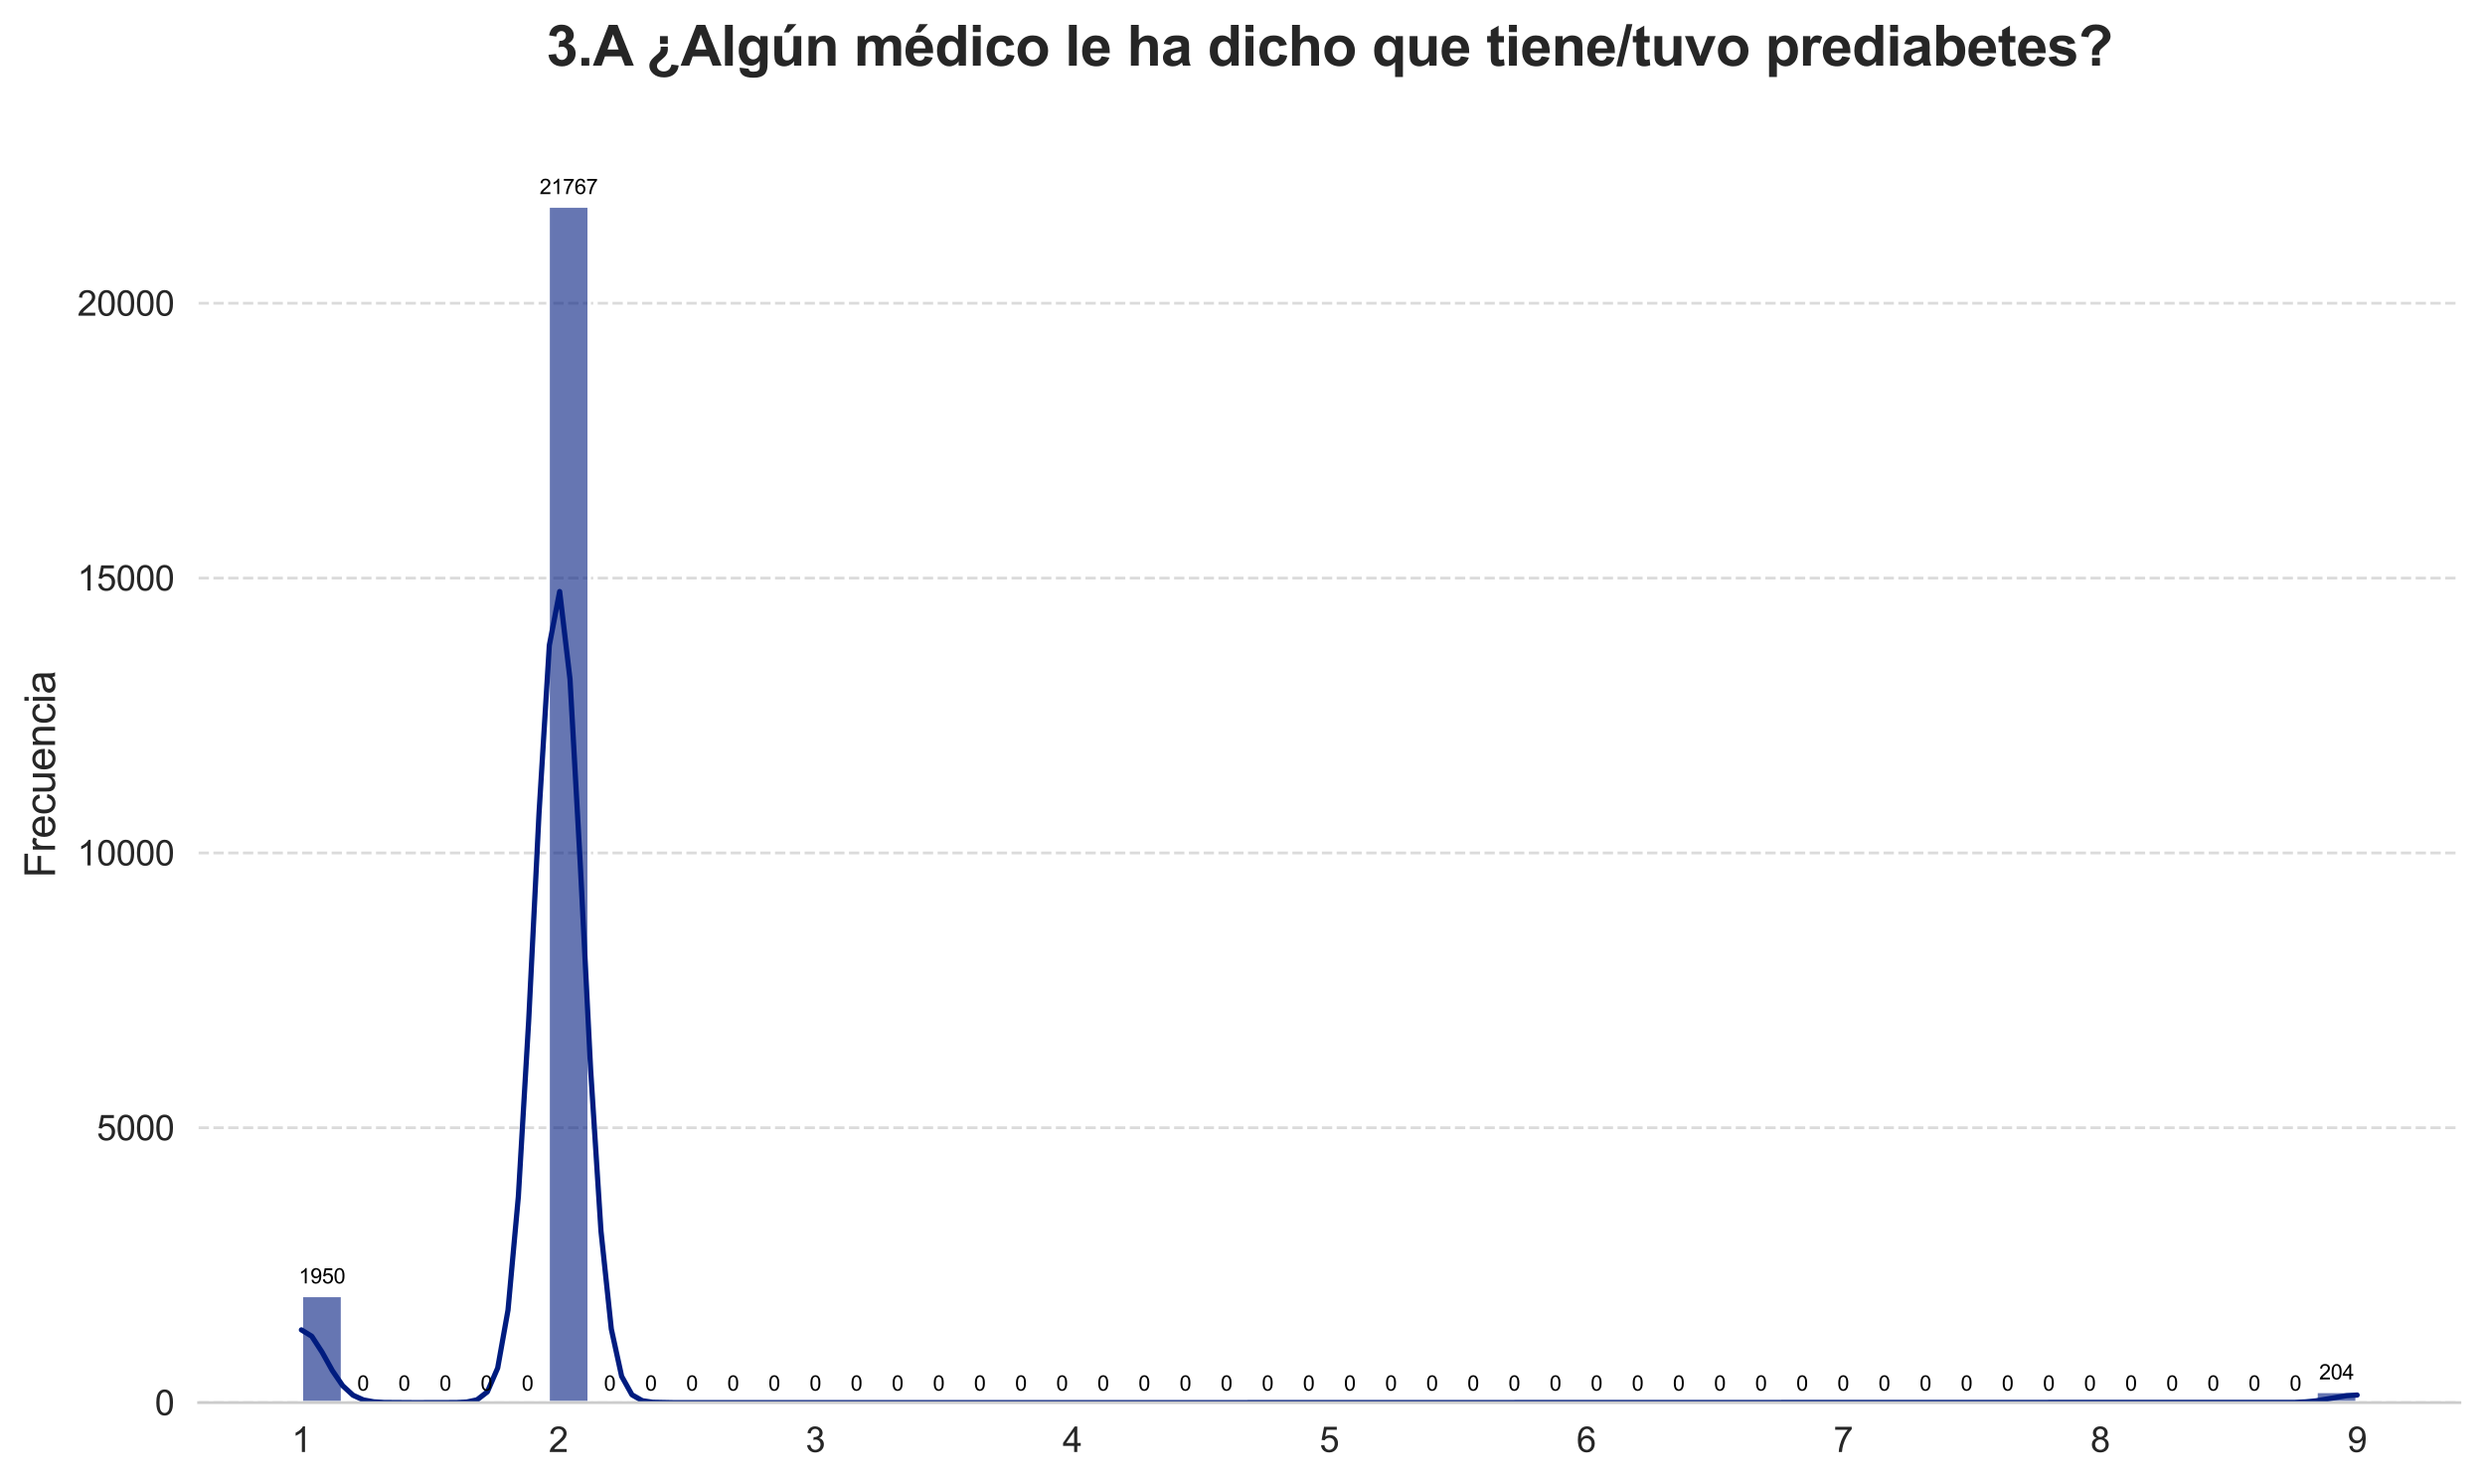 <?xml version="1.0" encoding="utf-8" standalone="no"?>
<!DOCTYPE svg PUBLIC "-//W3C//DTD SVG 1.1//EN"
  "http://www.w3.org/Graphics/SVG/1.1/DTD/svg11.dtd">
<svg xmlns:xlink="http://www.w3.org/1999/xlink" width="712.879pt" height="425.738pt" viewBox="0 0 712.879 425.738" xmlns="http://www.w3.org/2000/svg" version="1.1">
 <defs>
  <style type="text/css">*{stroke-linejoin: round; stroke-linecap: butt}</style>
 </defs>
 <g id="figure_1">
  <g id="patch_1">
   <path d="M 0 425.738 
L 712.879 425.738 
L 712.879 0 
L 0 0 
z
" style="fill: #ffffff"/>
  </g>
  <g id="axes_1">
   <g id="patch_2">
    <path d="M 56.979 402.393 
L 705.679 402.393 
L 705.679 41.958 
L 56.979 41.958 
z
" style="fill: #ffffff"/>
   </g>
   <g id="matplotlib.axis_1">
    <g id="xtick_1">
     <g id="line2d_1">
      <path d="M 86.465 402.393 
L 86.465 41.958 
" clip-path="url(#p216b3917d5)" style="fill: none; stroke-dasharray: 2.96,1.28; stroke-dashoffset: 0; stroke: #cccccc; stroke-opacity: 0; stroke-width: 0.8"/>
     </g>
     <g id="text_1">
      <!-- 1 -->
      <g style="fill: #262626" transform="translate(83.685 416.551) scale(0.1 -0.1)">
       <defs>
        <path id="ArialMT-31" d="M 2384 0 
L 1822 0 
L 1822 3584 
Q 1619 3391 1289 3197 
Q 959 3003 697 2906 
L 697 3450 
Q 1169 3672 1522 3987 
Q 1875 4303 2022 4600 
L 2384 4600 
L 2384 0 
z
" transform="scale(0.016)"/>
       </defs>
       <use xlink:href="#ArialMT-31"/>
      </g>
     </g>
    </g>
    <g id="xtick_2">
     <g id="line2d_2">
      <path d="M 160.181 402.393 
L 160.181 41.958 
" clip-path="url(#p216b3917d5)" style="fill: none; stroke-dasharray: 2.96,1.28; stroke-dashoffset: 0; stroke: #cccccc; stroke-opacity: 0; stroke-width: 0.8"/>
     </g>
     <g id="text_2">
      <!-- 2 -->
      <g style="fill: #262626" transform="translate(157.401 416.551) scale(0.1 -0.1)">
       <defs>
        <path id="ArialMT-32" d="M 3222 541 
L 3222 0 
L 194 0 
Q 188 203 259 391 
Q 375 700 629 1000 
Q 884 1300 1366 1694 
Q 2113 2306 2375 2664 
Q 2638 3022 2638 3341 
Q 2638 3675 2398 3904 
Q 2159 4134 1775 4134 
Q 1369 4134 1125 3890 
Q 881 3647 878 3216 
L 300 3275 
Q 359 3922 746 4261 
Q 1134 4600 1788 4600 
Q 2447 4600 2831 4234 
Q 3216 3869 3216 3328 
Q 3216 3053 3103 2787 
Q 2991 2522 2730 2228 
Q 2469 1934 1863 1422 
Q 1356 997 1212 845 
Q 1069 694 975 541 
L 3222 541 
z
" transform="scale(0.016)"/>
       </defs>
       <use xlink:href="#ArialMT-32"/>
      </g>
     </g>
    </g>
    <g id="xtick_3">
     <g id="line2d_3">
      <path d="M 233.897 402.393 
L 233.897 41.958 
" clip-path="url(#p216b3917d5)" style="fill: none; stroke-dasharray: 2.96,1.28; stroke-dashoffset: 0; stroke: #cccccc; stroke-opacity: 0; stroke-width: 0.8"/>
     </g>
     <g id="text_3">
      <!-- 3 -->
      <g style="fill: #262626" transform="translate(231.117 416.551) scale(0.1 -0.1)">
       <defs>
        <path id="ArialMT-33" d="M 269 1209 
L 831 1284 
Q 928 806 1161 595 
Q 1394 384 1728 384 
Q 2125 384 2398 659 
Q 2672 934 2672 1341 
Q 2672 1728 2419 1979 
Q 2166 2231 1775 2231 
Q 1616 2231 1378 2169 
L 1441 2663 
Q 1497 2656 1531 2656 
Q 1891 2656 2178 2843 
Q 2466 3031 2466 3422 
Q 2466 3731 2256 3934 
Q 2047 4138 1716 4138 
Q 1388 4138 1169 3931 
Q 950 3725 888 3313 
L 325 3413 
Q 428 3978 793 4289 
Q 1159 4600 1703 4600 
Q 2078 4600 2393 4439 
Q 2709 4278 2876 4000 
Q 3044 3722 3044 3409 
Q 3044 3113 2884 2869 
Q 2725 2625 2413 2481 
Q 2819 2388 3044 2092 
Q 3269 1797 3269 1353 
Q 3269 753 2831 336 
Q 2394 -81 1725 -81 
Q 1122 -81 723 278 
Q 325 638 269 1209 
z
" transform="scale(0.016)"/>
       </defs>
       <use xlink:href="#ArialMT-33"/>
      </g>
     </g>
    </g>
    <g id="xtick_4">
     <g id="line2d_4">
      <path d="M 307.613 402.393 
L 307.613 41.958 
" clip-path="url(#p216b3917d5)" style="fill: none; stroke-dasharray: 2.96,1.28; stroke-dashoffset: 0; stroke: #cccccc; stroke-opacity: 0; stroke-width: 0.8"/>
     </g>
     <g id="text_4">
      <!-- 4 -->
      <g style="fill: #262626" transform="translate(304.833 416.551) scale(0.1 -0.1)">
       <defs>
        <path id="ArialMT-34" d="M 2069 0 
L 2069 1097 
L 81 1097 
L 81 1613 
L 2172 4581 
L 2631 4581 
L 2631 1613 
L 3250 1613 
L 3250 1097 
L 2631 1097 
L 2631 0 
L 2069 0 
z
M 2069 1613 
L 2069 3678 
L 634 1613 
L 2069 1613 
z
" transform="scale(0.016)"/>
       </defs>
       <use xlink:href="#ArialMT-34"/>
      </g>
     </g>
    </g>
    <g id="xtick_5">
     <g id="line2d_5">
      <path d="M 381.329 402.393 
L 381.329 41.958 
" clip-path="url(#p216b3917d5)" style="fill: none; stroke-dasharray: 2.96,1.28; stroke-dashoffset: 0; stroke: #cccccc; stroke-opacity: 0; stroke-width: 0.8"/>
     </g>
     <g id="text_5">
      <!-- 5 -->
      <g style="fill: #262626" transform="translate(378.549 416.551) scale(0.1 -0.1)">
       <defs>
        <path id="ArialMT-35" d="M 266 1200 
L 856 1250 
Q 922 819 1161 601 
Q 1400 384 1738 384 
Q 2144 384 2425 690 
Q 2706 997 2706 1503 
Q 2706 1984 2436 2262 
Q 2166 2541 1728 2541 
Q 1456 2541 1237 2417 
Q 1019 2294 894 2097 
L 366 2166 
L 809 4519 
L 3088 4519 
L 3088 3981 
L 1259 3981 
L 1013 2750 
Q 1425 3038 1878 3038 
Q 2478 3038 2890 2622 
Q 3303 2206 3303 1553 
Q 3303 931 2941 478 
Q 2500 -78 1738 -78 
Q 1113 -78 717 272 
Q 322 622 266 1200 
z
" transform="scale(0.016)"/>
       </defs>
       <use xlink:href="#ArialMT-35"/>
      </g>
     </g>
    </g>
    <g id="xtick_6">
     <g id="line2d_6">
      <path d="M 455.045 402.393 
L 455.045 41.958 
" clip-path="url(#p216b3917d5)" style="fill: none; stroke-dasharray: 2.96,1.28; stroke-dashoffset: 0; stroke: #cccccc; stroke-opacity: 0; stroke-width: 0.8"/>
     </g>
     <g id="text_6">
      <!-- 6 -->
      <g style="fill: #262626" transform="translate(452.265 416.551) scale(0.1 -0.1)">
       <defs>
        <path id="ArialMT-36" d="M 3184 3459 
L 2625 3416 
Q 2550 3747 2413 3897 
Q 2184 4138 1850 4138 
Q 1581 4138 1378 3988 
Q 1113 3794 959 3422 
Q 806 3050 800 2363 
Q 1003 2672 1297 2822 
Q 1591 2972 1913 2972 
Q 2475 2972 2870 2558 
Q 3266 2144 3266 1488 
Q 3266 1056 3080 686 
Q 2894 316 2569 119 
Q 2244 -78 1831 -78 
Q 1128 -78 684 439 
Q 241 956 241 2144 
Q 241 3472 731 4075 
Q 1159 4600 1884 4600 
Q 2425 4600 2770 4297 
Q 3116 3994 3184 3459 
z
M 888 1484 
Q 888 1194 1011 928 
Q 1134 663 1356 523 
Q 1578 384 1822 384 
Q 2178 384 2434 671 
Q 2691 959 2691 1453 
Q 2691 1928 2437 2201 
Q 2184 2475 1800 2475 
Q 1419 2475 1153 2201 
Q 888 1928 888 1484 
z
" transform="scale(0.016)"/>
       </defs>
       <use xlink:href="#ArialMT-36"/>
      </g>
     </g>
    </g>
    <g id="xtick_7">
     <g id="line2d_7">
      <path d="M 528.761 402.393 
L 528.761 41.958 
" clip-path="url(#p216b3917d5)" style="fill: none; stroke-dasharray: 2.96,1.28; stroke-dashoffset: 0; stroke: #cccccc; stroke-opacity: 0; stroke-width: 0.8"/>
     </g>
     <g id="text_7">
      <!-- 7 -->
      <g style="fill: #262626" transform="translate(525.98 416.551) scale(0.1 -0.1)">
       <defs>
        <path id="ArialMT-37" d="M 303 3981 
L 303 4522 
L 3269 4522 
L 3269 4084 
Q 2831 3619 2401 2847 
Q 1972 2075 1738 1259 
Q 1569 684 1522 0 
L 944 0 
Q 953 541 1156 1306 
Q 1359 2072 1739 2783 
Q 2119 3494 2547 3981 
L 303 3981 
z
" transform="scale(0.016)"/>
       </defs>
       <use xlink:href="#ArialMT-37"/>
      </g>
     </g>
    </g>
    <g id="xtick_8">
     <g id="line2d_8">
      <path d="M 602.477 402.393 
L 602.477 41.958 
" clip-path="url(#p216b3917d5)" style="fill: none; stroke-dasharray: 2.96,1.28; stroke-dashoffset: 0; stroke: #cccccc; stroke-opacity: 0; stroke-width: 0.8"/>
     </g>
     <g id="text_8">
      <!-- 8 -->
      <g style="fill: #262626" transform="translate(599.696 416.551) scale(0.1 -0.1)">
       <defs>
        <path id="ArialMT-38" d="M 1131 2484 
Q 781 2613 612 2850 
Q 444 3088 444 3419 
Q 444 3919 803 4259 
Q 1163 4600 1759 4600 
Q 2359 4600 2725 4251 
Q 3091 3903 3091 3403 
Q 3091 3084 2923 2848 
Q 2756 2613 2416 2484 
Q 2838 2347 3058 2040 
Q 3278 1734 3278 1309 
Q 3278 722 2862 322 
Q 2447 -78 1769 -78 
Q 1091 -78 675 323 
Q 259 725 259 1325 
Q 259 1772 486 2073 
Q 713 2375 1131 2484 
z
M 1019 3438 
Q 1019 3113 1228 2906 
Q 1438 2700 1772 2700 
Q 2097 2700 2305 2904 
Q 2513 3109 2513 3406 
Q 2513 3716 2298 3927 
Q 2084 4138 1766 4138 
Q 1444 4138 1231 3931 
Q 1019 3725 1019 3438 
z
M 838 1322 
Q 838 1081 952 856 
Q 1066 631 1291 507 
Q 1516 384 1775 384 
Q 2178 384 2440 643 
Q 2703 903 2703 1303 
Q 2703 1709 2433 1975 
Q 2163 2241 1756 2241 
Q 1359 2241 1098 1978 
Q 838 1716 838 1322 
z
" transform="scale(0.016)"/>
       </defs>
       <use xlink:href="#ArialMT-38"/>
      </g>
     </g>
    </g>
    <g id="xtick_9">
     <g id="line2d_9">
      <path d="M 676.193 402.393 
L 676.193 41.958 
" clip-path="url(#p216b3917d5)" style="fill: none; stroke-dasharray: 2.96,1.28; stroke-dashoffset: 0; stroke: #cccccc; stroke-opacity: 0; stroke-width: 0.8"/>
     </g>
     <g id="text_9">
      <!-- 9 -->
      <g style="fill: #262626" transform="translate(673.412 416.551) scale(0.1 -0.1)">
       <defs>
        <path id="ArialMT-39" d="M 350 1059 
L 891 1109 
Q 959 728 1153 556 
Q 1347 384 1650 384 
Q 1909 384 2104 503 
Q 2300 622 2425 820 
Q 2550 1019 2634 1356 
Q 2719 1694 2719 2044 
Q 2719 2081 2716 2156 
Q 2547 1888 2255 1720 
Q 1963 1553 1622 1553 
Q 1053 1553 659 1965 
Q 266 2378 266 3053 
Q 266 3750 677 4175 
Q 1088 4600 1706 4600 
Q 2153 4600 2523 4359 
Q 2894 4119 3086 3673 
Q 3278 3228 3278 2384 
Q 3278 1506 3087 986 
Q 2897 466 2520 194 
Q 2144 -78 1638 -78 
Q 1100 -78 759 220 
Q 419 519 350 1059 
z
M 2653 3081 
Q 2653 3566 2395 3850 
Q 2138 4134 1775 4134 
Q 1400 4134 1122 3828 
Q 844 3522 844 3034 
Q 844 2597 1108 2323 
Q 1372 2050 1759 2050 
Q 2150 2050 2401 2323 
Q 2653 2597 2653 3081 
z
" transform="scale(0.016)"/>
       </defs>
       <use xlink:href="#ArialMT-39"/>
      </g>
     </g>
    </g>
   </g>
   <g id="matplotlib.axis_2">
    <g id="ytick_1">
     <g id="line2d_10">
      <path d="M 56.979 402.393 
L 705.679 402.393 
" clip-path="url(#p216b3917d5)" style="fill: none; stroke-dasharray: 2.96,1.28; stroke-dashoffset: 0; stroke: #cccccc; stroke-opacity: 0.7; stroke-width: 0.8"/>
     </g>
     <g id="text_10">
      <!-- 0 -->
      <g style="fill: #262626" transform="translate(44.418 405.972) scale(0.1 -0.1)">
       <defs>
        <path id="ArialMT-30" d="M 266 2259 
Q 266 3072 433 3567 
Q 600 4063 929 4331 
Q 1259 4600 1759 4600 
Q 2128 4600 2406 4451 
Q 2684 4303 2865 4023 
Q 3047 3744 3150 3342 
Q 3253 2941 3253 2259 
Q 3253 1453 3087 958 
Q 2922 463 2592 192 
Q 2263 -78 1759 -78 
Q 1097 -78 719 397 
Q 266 969 266 2259 
z
M 844 2259 
Q 844 1131 1108 757 
Q 1372 384 1759 384 
Q 2147 384 2411 759 
Q 2675 1134 2675 2259 
Q 2675 3391 2411 3762 
Q 2147 4134 1753 4134 
Q 1366 4134 1134 3806 
Q 844 3388 844 2259 
z
" transform="scale(0.016)"/>
       </defs>
       <use xlink:href="#ArialMT-30"/>
      </g>
     </g>
    </g>
    <g id="ytick_2">
     <g id="line2d_11">
      <path d="M 56.979 323.541 
L 705.679 323.541 
" clip-path="url(#p216b3917d5)" style="fill: none; stroke-dasharray: 2.96,1.28; stroke-dashoffset: 0; stroke: #cccccc; stroke-opacity: 0.7; stroke-width: 0.8"/>
     </g>
     <g id="text_11">
      <!-- 5000 -->
      <g style="fill: #262626" transform="translate(27.735 327.12) scale(0.1 -0.1)">
       <use xlink:href="#ArialMT-35"/>
       <use xlink:href="#ArialMT-30" transform="translate(55.615 0)"/>
       <use xlink:href="#ArialMT-30" transform="translate(111.23 0)"/>
       <use xlink:href="#ArialMT-30" transform="translate(166.846 0)"/>
      </g>
     </g>
    </g>
    <g id="ytick_3">
     <g id="line2d_12">
      <path d="M 56.979 244.69 
L 705.679 244.69 
" clip-path="url(#p216b3917d5)" style="fill: none; stroke-dasharray: 2.96,1.28; stroke-dashoffset: 0; stroke: #cccccc; stroke-opacity: 0.7; stroke-width: 0.8"/>
     </g>
     <g id="text_12">
      <!-- 10000 -->
      <g style="fill: #262626" transform="translate(22.174 248.269) scale(0.1 -0.1)">
       <use xlink:href="#ArialMT-31"/>
       <use xlink:href="#ArialMT-30" transform="translate(55.615 0)"/>
       <use xlink:href="#ArialMT-30" transform="translate(111.23 0)"/>
       <use xlink:href="#ArialMT-30" transform="translate(166.846 0)"/>
       <use xlink:href="#ArialMT-30" transform="translate(222.461 0)"/>
      </g>
     </g>
    </g>
    <g id="ytick_4">
     <g id="line2d_13">
      <path d="M 56.979 165.839 
L 705.679 165.839 
" clip-path="url(#p216b3917d5)" style="fill: none; stroke-dasharray: 2.96,1.28; stroke-dashoffset: 0; stroke: #cccccc; stroke-opacity: 0.7; stroke-width: 0.8"/>
     </g>
     <g id="text_13">
      <!-- 15000 -->
      <g style="fill: #262626" transform="translate(22.174 169.418) scale(0.1 -0.1)">
       <use xlink:href="#ArialMT-31"/>
       <use xlink:href="#ArialMT-35" transform="translate(55.615 0)"/>
       <use xlink:href="#ArialMT-30" transform="translate(111.23 0)"/>
       <use xlink:href="#ArialMT-30" transform="translate(166.846 0)"/>
       <use xlink:href="#ArialMT-30" transform="translate(222.461 0)"/>
      </g>
     </g>
    </g>
    <g id="ytick_5">
     <g id="line2d_14">
      <path d="M 56.979 86.988 
L 705.679 86.988 
" clip-path="url(#p216b3917d5)" style="fill: none; stroke-dasharray: 2.96,1.28; stroke-dashoffset: 0; stroke: #cccccc; stroke-opacity: 0.7; stroke-width: 0.8"/>
     </g>
     <g id="text_14">
      <!-- 20000 -->
      <g style="fill: #262626" transform="translate(22.174 90.567) scale(0.1 -0.1)">
       <use xlink:href="#ArialMT-32"/>
       <use xlink:href="#ArialMT-30" transform="translate(55.615 0)"/>
       <use xlink:href="#ArialMT-30" transform="translate(111.23 0)"/>
       <use xlink:href="#ArialMT-30" transform="translate(166.846 0)"/>
       <use xlink:href="#ArialMT-30" transform="translate(222.461 0)"/>
      </g>
     </g>
    </g>
    <g id="text_15">
     <!-- Frecuencia -->
     <g style="fill: #262626" transform="translate(15.789 251.854) rotate(-90) scale(0.12 -0.12)">
      <defs>
       <path id="ArialMT-46" d="M 525 0 
L 525 4581 
L 3616 4581 
L 3616 4041 
L 1131 4041 
L 1131 2622 
L 3281 2622 
L 3281 2081 
L 1131 2081 
L 1131 0 
L 525 0 
z
" transform="scale(0.016)"/>
       <path id="ArialMT-72" d="M 416 0 
L 416 3319 
L 922 3319 
L 922 2816 
Q 1116 3169 1280 3281 
Q 1444 3394 1641 3394 
Q 1925 3394 2219 3213 
L 2025 2691 
Q 1819 2813 1613 2813 
Q 1428 2813 1281 2702 
Q 1134 2591 1072 2394 
Q 978 2094 978 1738 
L 978 0 
L 416 0 
z
" transform="scale(0.016)"/>
       <path id="ArialMT-65" d="M 2694 1069 
L 3275 997 
Q 3138 488 2766 206 
Q 2394 -75 1816 -75 
Q 1088 -75 661 373 
Q 234 822 234 1631 
Q 234 2469 665 2931 
Q 1097 3394 1784 3394 
Q 2450 3394 2872 2941 
Q 3294 2488 3294 1666 
Q 3294 1616 3291 1516 
L 816 1516 
Q 847 969 1125 678 
Q 1403 388 1819 388 
Q 2128 388 2347 550 
Q 2566 713 2694 1069 
z
M 847 1978 
L 2700 1978 
Q 2663 2397 2488 2606 
Q 2219 2931 1791 2931 
Q 1403 2931 1139 2672 
Q 875 2413 847 1978 
z
" transform="scale(0.016)"/>
       <path id="ArialMT-63" d="M 2588 1216 
L 3141 1144 
Q 3050 572 2676 248 
Q 2303 -75 1759 -75 
Q 1078 -75 664 370 
Q 250 816 250 1647 
Q 250 2184 428 2587 
Q 606 2991 970 3192 
Q 1334 3394 1763 3394 
Q 2303 3394 2647 3120 
Q 2991 2847 3088 2344 
L 2541 2259 
Q 2463 2594 2264 2762 
Q 2066 2931 1784 2931 
Q 1359 2931 1093 2626 
Q 828 2322 828 1663 
Q 828 994 1084 691 
Q 1341 388 1753 388 
Q 2084 388 2306 591 
Q 2528 794 2588 1216 
z
" transform="scale(0.016)"/>
       <path id="ArialMT-75" d="M 2597 0 
L 2597 488 
Q 2209 -75 1544 -75 
Q 1250 -75 995 37 
Q 741 150 617 320 
Q 494 491 444 738 
Q 409 903 409 1263 
L 409 3319 
L 972 3319 
L 972 1478 
Q 972 1038 1006 884 
Q 1059 663 1231 536 
Q 1403 409 1656 409 
Q 1909 409 2131 539 
Q 2353 669 2445 892 
Q 2538 1116 2538 1541 
L 2538 3319 
L 3100 3319 
L 3100 0 
L 2597 0 
z
" transform="scale(0.016)"/>
       <path id="ArialMT-6e" d="M 422 0 
L 422 3319 
L 928 3319 
L 928 2847 
Q 1294 3394 1984 3394 
Q 2284 3394 2536 3286 
Q 2788 3178 2913 3003 
Q 3038 2828 3088 2588 
Q 3119 2431 3119 2041 
L 3119 0 
L 2556 0 
L 2556 2019 
Q 2556 2363 2490 2533 
Q 2425 2703 2258 2804 
Q 2091 2906 1866 2906 
Q 1506 2906 1245 2678 
Q 984 2450 984 1813 
L 984 0 
L 422 0 
z
" transform="scale(0.016)"/>
       <path id="ArialMT-69" d="M 425 3934 
L 425 4581 
L 988 4581 
L 988 3934 
L 425 3934 
z
M 425 0 
L 425 3319 
L 988 3319 
L 988 0 
L 425 0 
z
" transform="scale(0.016)"/>
       <path id="ArialMT-61" d="M 2588 409 
Q 2275 144 1986 34 
Q 1697 -75 1366 -75 
Q 819 -75 525 192 
Q 231 459 231 875 
Q 231 1119 342 1320 
Q 453 1522 633 1644 
Q 813 1766 1038 1828 
Q 1203 1872 1538 1913 
Q 2219 1994 2541 2106 
Q 2544 2222 2544 2253 
Q 2544 2597 2384 2738 
Q 2169 2928 1744 2928 
Q 1347 2928 1158 2789 
Q 969 2650 878 2297 
L 328 2372 
Q 403 2725 575 2942 
Q 747 3159 1072 3276 
Q 1397 3394 1825 3394 
Q 2250 3394 2515 3294 
Q 2781 3194 2906 3042 
Q 3031 2891 3081 2659 
Q 3109 2516 3109 2141 
L 3109 1391 
Q 3109 606 3145 398 
Q 3181 191 3288 0 
L 2700 0 
Q 2613 175 2588 409 
z
M 2541 1666 
Q 2234 1541 1622 1453 
Q 1275 1403 1131 1340 
Q 988 1278 909 1158 
Q 831 1038 831 891 
Q 831 666 1001 516 
Q 1172 366 1500 366 
Q 1825 366 2078 508 
Q 2331 650 2450 897 
Q 2541 1088 2541 1459 
L 2541 1666 
z
" transform="scale(0.016)"/>
      </defs>
      <use xlink:href="#ArialMT-46"/>
      <use xlink:href="#ArialMT-72" transform="translate(61.084 0)"/>
      <use xlink:href="#ArialMT-65" transform="translate(94.385 0)"/>
      <use xlink:href="#ArialMT-63" transform="translate(150 0)"/>
      <use xlink:href="#ArialMT-75" transform="translate(200 0)"/>
      <use xlink:href="#ArialMT-65" transform="translate(255.615 0)"/>
      <use xlink:href="#ArialMT-6e" transform="translate(311.23 0)"/>
      <use xlink:href="#ArialMT-63" transform="translate(366.846 0)"/>
      <use xlink:href="#ArialMT-69" transform="translate(416.846 0)"/>
      <use xlink:href="#ArialMT-61" transform="translate(439.062 0)"/>
     </g>
    </g>
   </g>
   <g id="patch_3">
    <path d="M 86.465 402.393 
L 98.26 402.393 
L 98.26 371.641 
L 86.465 371.641 
z
" clip-path="url(#p216b3917d5)" style="fill: #001c7f; fill-opacity: 0.6; stroke: #ffffff; stroke-linejoin: miter"/>
   </g>
   <g id="patch_4">
    <path d="M 98.26 402.393 
L 110.055 402.393 
L 110.055 402.393 
L 98.26 402.393 
z
" clip-path="url(#p216b3917d5)" style="fill: #001c7f; fill-opacity: 0.6; stroke: #ffffff; stroke-linejoin: miter"/>
   </g>
   <g id="patch_5">
    <path d="M 110.055 402.393 
L 121.849 402.393 
L 121.849 402.393 
L 110.055 402.393 
z
" clip-path="url(#p216b3917d5)" style="fill: #001c7f; fill-opacity: 0.6; stroke: #ffffff; stroke-linejoin: miter"/>
   </g>
   <g id="patch_6">
    <path d="M 121.849 402.393 
L 133.644 402.393 
L 133.644 402.393 
L 121.849 402.393 
z
" clip-path="url(#p216b3917d5)" style="fill: #001c7f; fill-opacity: 0.6; stroke: #ffffff; stroke-linejoin: miter"/>
   </g>
   <g id="patch_7">
    <path d="M 133.644 402.393 
L 145.438 402.393 
L 145.438 402.393 
L 133.644 402.393 
z
" clip-path="url(#p216b3917d5)" style="fill: #001c7f; fill-opacity: 0.6; stroke: #ffffff; stroke-linejoin: miter"/>
   </g>
   <g id="patch_8">
    <path d="M 145.438 402.393 
L 157.233 402.393 
L 157.233 402.393 
L 145.438 402.393 
z
" clip-path="url(#p216b3917d5)" style="fill: #001c7f; fill-opacity: 0.6; stroke: #ffffff; stroke-linejoin: miter"/>
   </g>
   <g id="patch_9">
    <path d="M 157.233 402.393 
L 169.027 402.393 
L 169.027 59.122 
L 157.233 59.122 
z
" clip-path="url(#p216b3917d5)" style="fill: #001c7f; fill-opacity: 0.6; stroke: #ffffff; stroke-linejoin: miter"/>
   </g>
   <g id="patch_10">
    <path d="M 169.027 402.393 
L 180.822 402.393 
L 180.822 402.393 
L 169.027 402.393 
z
" clip-path="url(#p216b3917d5)" style="fill: #001c7f; fill-opacity: 0.6; stroke: #ffffff; stroke-linejoin: miter"/>
   </g>
   <g id="patch_11">
    <path d="M 180.822 402.393 
L 192.616 402.393 
L 192.616 402.393 
L 180.822 402.393 
z
" clip-path="url(#p216b3917d5)" style="fill: #001c7f; fill-opacity: 0.6; stroke: #ffffff; stroke-linejoin: miter"/>
   </g>
   <g id="patch_12">
    <path d="M 192.616 402.393 
L 204.411 402.393 
L 204.411 402.393 
L 192.616 402.393 
z
" clip-path="url(#p216b3917d5)" style="fill: #001c7f; fill-opacity: 0.6; stroke: #ffffff; stroke-linejoin: miter"/>
   </g>
   <g id="patch_13">
    <path d="M 204.411 402.393 
L 216.205 402.393 
L 216.205 402.393 
L 204.411 402.393 
z
" clip-path="url(#p216b3917d5)" style="fill: #001c7f; fill-opacity: 0.6; stroke: #ffffff; stroke-linejoin: miter"/>
   </g>
   <g id="patch_14">
    <path d="M 216.205 402.393 
L 228 402.393 
L 228 402.393 
L 216.205 402.393 
z
" clip-path="url(#p216b3917d5)" style="fill: #001c7f; fill-opacity: 0.6; stroke: #ffffff; stroke-linejoin: miter"/>
   </g>
   <g id="patch_15">
    <path d="M 228 402.393 
L 239.795 402.393 
L 239.795 402.393 
L 228 402.393 
z
" clip-path="url(#p216b3917d5)" style="fill: #001c7f; fill-opacity: 0.6; stroke: #ffffff; stroke-linejoin: miter"/>
   </g>
   <g id="patch_16">
    <path d="M 239.795 402.393 
L 251.589 402.393 
L 251.589 402.393 
L 239.795 402.393 
z
" clip-path="url(#p216b3917d5)" style="fill: #001c7f; fill-opacity: 0.6; stroke: #ffffff; stroke-linejoin: miter"/>
   </g>
   <g id="patch_17">
    <path d="M 251.589 402.393 
L 263.384 402.393 
L 263.384 402.393 
L 251.589 402.393 
z
" clip-path="url(#p216b3917d5)" style="fill: #001c7f; fill-opacity: 0.6; stroke: #ffffff; stroke-linejoin: miter"/>
   </g>
   <g id="patch_18">
    <path d="M 263.384 402.393 
L 275.178 402.393 
L 275.178 402.393 
L 263.384 402.393 
z
" clip-path="url(#p216b3917d5)" style="fill: #001c7f; fill-opacity: 0.6; stroke: #ffffff; stroke-linejoin: miter"/>
   </g>
   <g id="patch_19">
    <path d="M 275.178 402.393 
L 286.973 402.393 
L 286.973 402.393 
L 275.178 402.393 
z
" clip-path="url(#p216b3917d5)" style="fill: #001c7f; fill-opacity: 0.6; stroke: #ffffff; stroke-linejoin: miter"/>
   </g>
   <g id="patch_20">
    <path d="M 286.973 402.393 
L 298.767 402.393 
L 298.767 402.393 
L 286.973 402.393 
z
" clip-path="url(#p216b3917d5)" style="fill: #001c7f; fill-opacity: 0.6; stroke: #ffffff; stroke-linejoin: miter"/>
   </g>
   <g id="patch_21">
    <path d="M 298.767 402.393 
L 310.562 402.393 
L 310.562 402.393 
L 298.767 402.393 
z
" clip-path="url(#p216b3917d5)" style="fill: #001c7f; fill-opacity: 0.6; stroke: #ffffff; stroke-linejoin: miter"/>
   </g>
   <g id="patch_22">
    <path d="M 310.562 402.393 
L 322.356 402.393 
L 322.356 402.393 
L 310.562 402.393 
z
" clip-path="url(#p216b3917d5)" style="fill: #001c7f; fill-opacity: 0.6; stroke: #ffffff; stroke-linejoin: miter"/>
   </g>
   <g id="patch_23">
    <path d="M 322.356 402.393 
L 334.151 402.393 
L 334.151 402.393 
L 322.356 402.393 
z
" clip-path="url(#p216b3917d5)" style="fill: #001c7f; fill-opacity: 0.6; stroke: #ffffff; stroke-linejoin: miter"/>
   </g>
   <g id="patch_24">
    <path d="M 334.151 402.393 
L 345.945 402.393 
L 345.945 402.393 
L 334.151 402.393 
z
" clip-path="url(#p216b3917d5)" style="fill: #001c7f; fill-opacity: 0.6; stroke: #ffffff; stroke-linejoin: miter"/>
   </g>
   <g id="patch_25">
    <path d="M 345.945 402.393 
L 357.74 402.393 
L 357.74 402.393 
L 345.945 402.393 
z
" clip-path="url(#p216b3917d5)" style="fill: #001c7f; fill-opacity: 0.6; stroke: #ffffff; stroke-linejoin: miter"/>
   </g>
   <g id="patch_26">
    <path d="M 357.74 402.393 
L 369.535 402.393 
L 369.535 402.393 
L 357.74 402.393 
z
" clip-path="url(#p216b3917d5)" style="fill: #001c7f; fill-opacity: 0.6; stroke: #ffffff; stroke-linejoin: miter"/>
   </g>
   <g id="patch_27">
    <path d="M 369.535 402.393 
L 381.329 402.393 
L 381.329 402.393 
L 369.535 402.393 
z
" clip-path="url(#p216b3917d5)" style="fill: #001c7f; fill-opacity: 0.6; stroke: #ffffff; stroke-linejoin: miter"/>
   </g>
   <g id="patch_28">
    <path d="M 381.329 402.393 
L 393.124 402.393 
L 393.124 402.393 
L 381.329 402.393 
z
" clip-path="url(#p216b3917d5)" style="fill: #001c7f; fill-opacity: 0.6; stroke: #ffffff; stroke-linejoin: miter"/>
   </g>
   <g id="patch_29">
    <path d="M 393.124 402.393 
L 404.918 402.393 
L 404.918 402.393 
L 393.124 402.393 
z
" clip-path="url(#p216b3917d5)" style="fill: #001c7f; fill-opacity: 0.6; stroke: #ffffff; stroke-linejoin: miter"/>
   </g>
   <g id="patch_30">
    <path d="M 404.918 402.393 
L 416.713 402.393 
L 416.713 402.393 
L 404.918 402.393 
z
" clip-path="url(#p216b3917d5)" style="fill: #001c7f; fill-opacity: 0.6; stroke: #ffffff; stroke-linejoin: miter"/>
   </g>
   <g id="patch_31">
    <path d="M 416.713 402.393 
L 428.507 402.393 
L 428.507 402.393 
L 416.713 402.393 
z
" clip-path="url(#p216b3917d5)" style="fill: #001c7f; fill-opacity: 0.6; stroke: #ffffff; stroke-linejoin: miter"/>
   </g>
   <g id="patch_32">
    <path d="M 428.507 402.393 
L 440.302 402.393 
L 440.302 402.393 
L 428.507 402.393 
z
" clip-path="url(#p216b3917d5)" style="fill: #001c7f; fill-opacity: 0.6; stroke: #ffffff; stroke-linejoin: miter"/>
   </g>
   <g id="patch_33">
    <path d="M 440.302 402.393 
L 452.096 402.393 
L 452.096 402.393 
L 440.302 402.393 
z
" clip-path="url(#p216b3917d5)" style="fill: #001c7f; fill-opacity: 0.6; stroke: #ffffff; stroke-linejoin: miter"/>
   </g>
   <g id="patch_34">
    <path d="M 452.096 402.393 
L 463.891 402.393 
L 463.891 402.393 
L 452.096 402.393 
z
" clip-path="url(#p216b3917d5)" style="fill: #001c7f; fill-opacity: 0.6; stroke: #ffffff; stroke-linejoin: miter"/>
   </g>
   <g id="patch_35">
    <path d="M 463.891 402.393 
L 475.685 402.393 
L 475.685 402.393 
L 463.891 402.393 
z
" clip-path="url(#p216b3917d5)" style="fill: #001c7f; fill-opacity: 0.6; stroke: #ffffff; stroke-linejoin: miter"/>
   </g>
   <g id="patch_36">
    <path d="M 475.685 402.393 
L 487.48 402.393 
L 487.48 402.393 
L 475.685 402.393 
z
" clip-path="url(#p216b3917d5)" style="fill: #001c7f; fill-opacity: 0.6; stroke: #ffffff; stroke-linejoin: miter"/>
   </g>
   <g id="patch_37">
    <path d="M 487.48 402.393 
L 499.275 402.393 
L 499.275 402.393 
L 487.48 402.393 
z
" clip-path="url(#p216b3917d5)" style="fill: #001c7f; fill-opacity: 0.6; stroke: #ffffff; stroke-linejoin: miter"/>
   </g>
   <g id="patch_38">
    <path d="M 499.275 402.393 
L 511.069 402.393 
L 511.069 402.393 
L 499.275 402.393 
z
" clip-path="url(#p216b3917d5)" style="fill: #001c7f; fill-opacity: 0.6; stroke: #ffffff; stroke-linejoin: miter"/>
   </g>
   <g id="patch_39">
    <path d="M 511.069 402.393 
L 522.864 402.393 
L 522.864 402.393 
L 511.069 402.393 
z
" clip-path="url(#p216b3917d5)" style="fill: #001c7f; fill-opacity: 0.6; stroke: #ffffff; stroke-linejoin: miter"/>
   </g>
   <g id="patch_40">
    <path d="M 522.864 402.393 
L 534.658 402.393 
L 534.658 402.393 
L 522.864 402.393 
z
" clip-path="url(#p216b3917d5)" style="fill: #001c7f; fill-opacity: 0.6; stroke: #ffffff; stroke-linejoin: miter"/>
   </g>
   <g id="patch_41">
    <path d="M 534.658 402.393 
L 546.453 402.393 
L 546.453 402.393 
L 534.658 402.393 
z
" clip-path="url(#p216b3917d5)" style="fill: #001c7f; fill-opacity: 0.6; stroke: #ffffff; stroke-linejoin: miter"/>
   </g>
   <g id="patch_42">
    <path d="M 546.453 402.393 
L 558.247 402.393 
L 558.247 402.393 
L 546.453 402.393 
z
" clip-path="url(#p216b3917d5)" style="fill: #001c7f; fill-opacity: 0.6; stroke: #ffffff; stroke-linejoin: miter"/>
   </g>
   <g id="patch_43">
    <path d="M 558.247 402.393 
L 570.042 402.393 
L 570.042 402.393 
L 558.247 402.393 
z
" clip-path="url(#p216b3917d5)" style="fill: #001c7f; fill-opacity: 0.6; stroke: #ffffff; stroke-linejoin: miter"/>
   </g>
   <g id="patch_44">
    <path d="M 570.042 402.393 
L 581.836 402.393 
L 581.836 402.393 
L 570.042 402.393 
z
" clip-path="url(#p216b3917d5)" style="fill: #001c7f; fill-opacity: 0.6; stroke: #ffffff; stroke-linejoin: miter"/>
   </g>
   <g id="patch_45">
    <path d="M 581.836 402.393 
L 593.631 402.393 
L 593.631 402.393 
L 581.836 402.393 
z
" clip-path="url(#p216b3917d5)" style="fill: #001c7f; fill-opacity: 0.6; stroke: #ffffff; stroke-linejoin: miter"/>
   </g>
   <g id="patch_46">
    <path d="M 593.631 402.393 
L 605.425 402.393 
L 605.425 402.393 
L 593.631 402.393 
z
" clip-path="url(#p216b3917d5)" style="fill: #001c7f; fill-opacity: 0.6; stroke: #ffffff; stroke-linejoin: miter"/>
   </g>
   <g id="patch_47">
    <path d="M 605.425 402.393 
L 617.22 402.393 
L 617.22 402.393 
L 605.425 402.393 
z
" clip-path="url(#p216b3917d5)" style="fill: #001c7f; fill-opacity: 0.6; stroke: #ffffff; stroke-linejoin: miter"/>
   </g>
   <g id="patch_48">
    <path d="M 617.22 402.393 
L 629.015 402.393 
L 629.015 402.393 
L 617.22 402.393 
z
" clip-path="url(#p216b3917d5)" style="fill: #001c7f; fill-opacity: 0.6; stroke: #ffffff; stroke-linejoin: miter"/>
   </g>
   <g id="patch_49">
    <path d="M 629.015 402.393 
L 640.809 402.393 
L 640.809 402.393 
L 629.015 402.393 
z
" clip-path="url(#p216b3917d5)" style="fill: #001c7f; fill-opacity: 0.6; stroke: #ffffff; stroke-linejoin: miter"/>
   </g>
   <g id="patch_50">
    <path d="M 640.809 402.393 
L 652.604 402.393 
L 652.604 402.393 
L 640.809 402.393 
z
" clip-path="url(#p216b3917d5)" style="fill: #001c7f; fill-opacity: 0.6; stroke: #ffffff; stroke-linejoin: miter"/>
   </g>
   <g id="patch_51">
    <path d="M 652.604 402.393 
L 664.398 402.393 
L 664.398 402.393 
L 652.604 402.393 
z
" clip-path="url(#p216b3917d5)" style="fill: #001c7f; fill-opacity: 0.6; stroke: #ffffff; stroke-linejoin: miter"/>
   </g>
   <g id="patch_52">
    <path d="M 664.398 402.393 
L 676.193 402.393 
L 676.193 399.176 
L 664.398 399.176 
z
" clip-path="url(#p216b3917d5)" style="fill: #001c7f; fill-opacity: 0.6; stroke: #ffffff; stroke-linejoin: miter"/>
   </g>
   <g id="line2d_15">
    <path d="M 86.465 381.517 
L 89.429 383.341 
L 92.392 387.909 
L 95.356 393.222 
L 98.319 397.556 
L 101.283 400.268 
L 104.246 401.615 
L 107.21 402.156 
L 110.173 402.333 
L 119.063 402.392 
L 130.917 402.361 
L 133.881 402.219 
L 136.844 401.587 
L 139.808 399.293 
L 142.771 392.452 
L 145.734 375.84 
L 148.698 343.316 
L 151.661 292.914 
L 154.625 233.403 
L 157.588 185.117 
L 160.552 169.702 
L 163.515 194.822 
L 166.479 248.162 
L 169.442 306.939 
L 172.406 353.185 
L 175.369 381.263 
L 178.332 394.835 
L 181.296 400.141 
L 184.259 401.834 
L 187.223 402.277 
L 193.15 402.39 
L 326.505 402.393 
L 658.412 402.311 
L 661.375 402.17 
L 664.339 401.887 
L 670.266 400.878 
L 673.229 400.4 
L 676.193 400.209 
L 676.193 400.209 
" clip-path="url(#p216b3917d5)" style="fill: none; stroke: #001c7f; stroke-width: 1.5; stroke-linecap: round"/>
   </g>
   <g id="patch_53">
    <path d="M 56.979 402.393 
L 705.679 402.393 
" style="fill: none; stroke: #cccccc; stroke-width: 0.8; stroke-linejoin: miter; stroke-linecap: square"/>
   </g>
   <g id="text_16">
    <!-- 1950 -->
    <g transform="translate(85.69 368.192) scale(0.06 -0.06)">
     <use xlink:href="#ArialMT-31"/>
     <use xlink:href="#ArialMT-39" transform="translate(55.615 0)"/>
     <use xlink:href="#ArialMT-35" transform="translate(111.23 0)"/>
     <use xlink:href="#ArialMT-30" transform="translate(166.846 0)"/>
    </g>
   </g>
   <g id="text_17">
    <!-- 0 -->
    <g transform="translate(102.489 398.944) scale(0.06 -0.06)">
     <use xlink:href="#ArialMT-30"/>
    </g>
   </g>
   <g id="text_18">
    <!-- 0 -->
    <g transform="translate(114.284 398.944) scale(0.06 -0.06)">
     <use xlink:href="#ArialMT-30"/>
    </g>
   </g>
   <g id="text_19">
    <!-- 0 -->
    <g transform="translate(126.078 398.944) scale(0.06 -0.06)">
     <use xlink:href="#ArialMT-30"/>
    </g>
   </g>
   <g id="text_20">
    <!-- 0 -->
    <g transform="translate(137.873 398.944) scale(0.06 -0.06)">
     <use xlink:href="#ArialMT-30"/>
    </g>
   </g>
   <g id="text_21">
    <!-- 0 -->
    <g transform="translate(149.667 398.944) scale(0.06 -0.06)">
     <use xlink:href="#ArialMT-30"/>
    </g>
   </g>
   <g id="text_22">
    <!-- 21767 -->
    <g transform="translate(154.789 55.673) scale(0.06 -0.06)">
     <use xlink:href="#ArialMT-32"/>
     <use xlink:href="#ArialMT-31" transform="translate(55.615 0)"/>
     <use xlink:href="#ArialMT-37" transform="translate(111.23 0)"/>
     <use xlink:href="#ArialMT-36" transform="translate(166.846 0)"/>
     <use xlink:href="#ArialMT-37" transform="translate(222.461 0)"/>
    </g>
   </g>
   <g id="text_23">
    <!-- 0 -->
    <g transform="translate(173.256 398.944) scale(0.06 -0.06)">
     <use xlink:href="#ArialMT-30"/>
    </g>
   </g>
   <g id="text_24">
    <!-- 0 -->
    <g transform="translate(185.051 398.944) scale(0.06 -0.06)">
     <use xlink:href="#ArialMT-30"/>
    </g>
   </g>
   <g id="text_25">
    <!-- 0 -->
    <g transform="translate(196.845 398.944) scale(0.06 -0.06)">
     <use xlink:href="#ArialMT-30"/>
    </g>
   </g>
   <g id="text_26">
    <!-- 0 -->
    <g transform="translate(208.64 398.944) scale(0.06 -0.06)">
     <use xlink:href="#ArialMT-30"/>
    </g>
   </g>
   <g id="text_27">
    <!-- 0 -->
    <g transform="translate(220.434 398.944) scale(0.06 -0.06)">
     <use xlink:href="#ArialMT-30"/>
    </g>
   </g>
   <g id="text_28">
    <!-- 0 -->
    <g transform="translate(232.229 398.944) scale(0.06 -0.06)">
     <use xlink:href="#ArialMT-30"/>
    </g>
   </g>
   <g id="text_29">
    <!-- 0 -->
    <g transform="translate(244.024 398.944) scale(0.06 -0.06)">
     <use xlink:href="#ArialMT-30"/>
    </g>
   </g>
   <g id="text_30">
    <!-- 0 -->
    <g transform="translate(255.818 398.944) scale(0.06 -0.06)">
     <use xlink:href="#ArialMT-30"/>
    </g>
   </g>
   <g id="text_31">
    <!-- 0 -->
    <g transform="translate(267.613 398.944) scale(0.06 -0.06)">
     <use xlink:href="#ArialMT-30"/>
    </g>
   </g>
   <g id="text_32">
    <!-- 0 -->
    <g transform="translate(279.407 398.944) scale(0.06 -0.06)">
     <use xlink:href="#ArialMT-30"/>
    </g>
   </g>
   <g id="text_33">
    <!-- 0 -->
    <g transform="translate(291.202 398.944) scale(0.06 -0.06)">
     <use xlink:href="#ArialMT-30"/>
    </g>
   </g>
   <g id="text_34">
    <!-- 0 -->
    <g transform="translate(302.996 398.944) scale(0.06 -0.06)">
     <use xlink:href="#ArialMT-30"/>
    </g>
   </g>
   <g id="text_35">
    <!-- 0 -->
    <g transform="translate(314.791 398.944) scale(0.06 -0.06)">
     <use xlink:href="#ArialMT-30"/>
    </g>
   </g>
   <g id="text_36">
    <!-- 0 -->
    <g transform="translate(326.585 398.944) scale(0.06 -0.06)">
     <use xlink:href="#ArialMT-30"/>
    </g>
   </g>
   <g id="text_37">
    <!-- 0 -->
    <g transform="translate(338.38 398.944) scale(0.06 -0.06)">
     <use xlink:href="#ArialMT-30"/>
    </g>
   </g>
   <g id="text_38">
    <!-- 0 -->
    <g transform="translate(350.174 398.944) scale(0.06 -0.06)">
     <use xlink:href="#ArialMT-30"/>
    </g>
   </g>
   <g id="text_39">
    <!-- 0 -->
    <g transform="translate(361.969 398.944) scale(0.06 -0.06)">
     <use xlink:href="#ArialMT-30"/>
    </g>
   </g>
   <g id="text_40">
    <!-- 0 -->
    <g transform="translate(373.764 398.944) scale(0.06 -0.06)">
     <use xlink:href="#ArialMT-30"/>
    </g>
   </g>
   <g id="text_41">
    <!-- 0 -->
    <g transform="translate(385.558 398.944) scale(0.06 -0.06)">
     <use xlink:href="#ArialMT-30"/>
    </g>
   </g>
   <g id="text_42">
    <!-- 0 -->
    <g transform="translate(397.353 398.944) scale(0.06 -0.06)">
     <use xlink:href="#ArialMT-30"/>
    </g>
   </g>
   <g id="text_43">
    <!-- 0 -->
    <g transform="translate(409.147 398.944) scale(0.06 -0.06)">
     <use xlink:href="#ArialMT-30"/>
    </g>
   </g>
   <g id="text_44">
    <!-- 0 -->
    <g transform="translate(420.942 398.944) scale(0.06 -0.06)">
     <use xlink:href="#ArialMT-30"/>
    </g>
   </g>
   <g id="text_45">
    <!-- 0 -->
    <g transform="translate(432.736 398.944) scale(0.06 -0.06)">
     <use xlink:href="#ArialMT-30"/>
    </g>
   </g>
   <g id="text_46">
    <!-- 0 -->
    <g transform="translate(444.531 398.944) scale(0.06 -0.06)">
     <use xlink:href="#ArialMT-30"/>
    </g>
   </g>
   <g id="text_47">
    <!-- 0 -->
    <g transform="translate(456.325 398.944) scale(0.06 -0.06)">
     <use xlink:href="#ArialMT-30"/>
    </g>
   </g>
   <g id="text_48">
    <!-- 0 -->
    <g transform="translate(468.12 398.944) scale(0.06 -0.06)">
     <use xlink:href="#ArialMT-30"/>
    </g>
   </g>
   <g id="text_49">
    <!-- 0 -->
    <g transform="translate(479.914 398.944) scale(0.06 -0.06)">
     <use xlink:href="#ArialMT-30"/>
    </g>
   </g>
   <g id="text_50">
    <!-- 0 -->
    <g transform="translate(491.709 398.944) scale(0.06 -0.06)">
     <use xlink:href="#ArialMT-30"/>
    </g>
   </g>
   <g id="text_51">
    <!-- 0 -->
    <g transform="translate(503.504 398.944) scale(0.06 -0.06)">
     <use xlink:href="#ArialMT-30"/>
    </g>
   </g>
   <g id="text_52">
    <!-- 0 -->
    <g transform="translate(515.298 398.944) scale(0.06 -0.06)">
     <use xlink:href="#ArialMT-30"/>
    </g>
   </g>
   <g id="text_53">
    <!-- 0 -->
    <g transform="translate(527.093 398.944) scale(0.06 -0.06)">
     <use xlink:href="#ArialMT-30"/>
    </g>
   </g>
   <g id="text_54">
    <!-- 0 -->
    <g transform="translate(538.887 398.944) scale(0.06 -0.06)">
     <use xlink:href="#ArialMT-30"/>
    </g>
   </g>
   <g id="text_55">
    <!-- 0 -->
    <g transform="translate(550.682 398.944) scale(0.06 -0.06)">
     <use xlink:href="#ArialMT-30"/>
    </g>
   </g>
   <g id="text_56">
    <!-- 0 -->
    <g transform="translate(562.476 398.944) scale(0.06 -0.06)">
     <use xlink:href="#ArialMT-30"/>
    </g>
   </g>
   <g id="text_57">
    <!-- 0 -->
    <g transform="translate(574.271 398.944) scale(0.06 -0.06)">
     <use xlink:href="#ArialMT-30"/>
    </g>
   </g>
   <g id="text_58">
    <!-- 0 -->
    <g transform="translate(586.065 398.944) scale(0.06 -0.06)">
     <use xlink:href="#ArialMT-30"/>
    </g>
   </g>
   <g id="text_59">
    <!-- 0 -->
    <g transform="translate(597.86 398.944) scale(0.06 -0.06)">
     <use xlink:href="#ArialMT-30"/>
    </g>
   </g>
   <g id="text_60">
    <!-- 0 -->
    <g transform="translate(609.654 398.944) scale(0.06 -0.06)">
     <use xlink:href="#ArialMT-30"/>
    </g>
   </g>
   <g id="text_61">
    <!-- 0 -->
    <g transform="translate(621.449 398.944) scale(0.06 -0.06)">
     <use xlink:href="#ArialMT-30"/>
    </g>
   </g>
   <g id="text_62">
    <!-- 0 -->
    <g transform="translate(633.244 398.944) scale(0.06 -0.06)">
     <use xlink:href="#ArialMT-30"/>
    </g>
   </g>
   <g id="text_63">
    <!-- 0 -->
    <g transform="translate(645.038 398.944) scale(0.06 -0.06)">
     <use xlink:href="#ArialMT-30"/>
    </g>
   </g>
   <g id="text_64">
    <!-- 0 -->
    <g transform="translate(656.833 398.944) scale(0.06 -0.06)">
     <use xlink:href="#ArialMT-30"/>
    </g>
   </g>
   <g id="text_65">
    <!-- 204 -->
    <g transform="translate(665.291 395.727) scale(0.06 -0.06)">
     <use xlink:href="#ArialMT-32"/>
     <use xlink:href="#ArialMT-30" transform="translate(55.615 0)"/>
     <use xlink:href="#ArialMT-34" transform="translate(111.23 0)"/>
    </g>
   </g>
   <g id="text_66">
    <!-- 3.A ¿Algún médico le ha dicho que tiene/tuvo prediabetes? -->
    <g style="fill: #262626" transform="translate(156.725 18.848) scale(0.16 -0.16)">
     <defs>
      <path id="Arial-BoldMT-33" d="M 241 1216 
L 1091 1319 
Q 1131 994 1309 822 
Q 1488 650 1741 650 
Q 2013 650 2198 856 
Q 2384 1063 2384 1413 
Q 2384 1744 2206 1937 
Q 2028 2131 1772 2131 
Q 1603 2131 1369 2066 
L 1466 2781 
Q 1822 2772 2009 2936 
Q 2197 3100 2197 3372 
Q 2197 3603 2059 3740 
Q 1922 3878 1694 3878 
Q 1469 3878 1309 3722 
Q 1150 3566 1116 3266 
L 306 3403 
Q 391 3819 561 4067 
Q 731 4316 1036 4458 
Q 1341 4600 1719 4600 
Q 2366 4600 2756 4188 
Q 3078 3850 3078 3425 
Q 3078 2822 2419 2463 
Q 2813 2378 3048 2084 
Q 3284 1791 3284 1375 
Q 3284 772 2843 347 
Q 2403 -78 1747 -78 
Q 1125 -78 715 280 
Q 306 638 241 1216 
z
" transform="scale(0.016)"/>
      <path id="Arial-BoldMT-2e" d="M 459 0 
L 459 878 
L 1338 878 
L 1338 0 
L 459 0 
z
" transform="scale(0.016)"/>
      <path id="Arial-BoldMT-41" d="M 4597 0 
L 3591 0 
L 3191 1041 
L 1359 1041 
L 981 0 
L 0 0 
L 1784 4581 
L 2763 4581 
L 4597 0 
z
M 2894 1813 
L 2263 3513 
L 1644 1813 
L 2894 1813 
z
" transform="scale(0.016)"/>
      <path id="Arial-BoldMT-20" transform="scale(0.016)"/>
      <path id="Arial-BoldMT-bf" d="M 2384 3319 
L 2384 2441 
L 1506 2441 
L 1506 3319 
L 2384 3319 
z
M 1591 2138 
L 2384 2138 
Q 2391 1931 2391 1900 
Q 2391 1544 2255 1286 
Q 2119 1028 1723 706 
Q 1328 384 1250 256 
Q 1172 128 1172 -34 
Q 1172 -275 1378 -458 
Q 1584 -641 1931 -641 
Q 2266 -641 2487 -455 
Q 2709 -269 2800 131 
L 3606 28 
Q 3553 -363 3384 -622 
Q 3153 -975 2783 -1144 
Q 2413 -1313 1966 -1313 
Q 1213 -1313 764 -917 
Q 316 -522 316 -3 
Q 316 197 395 386 
Q 475 575 645 765 
Q 816 956 1188 1263 
Q 1459 1481 1526 1626 
Q 1594 1772 1591 2138 
z
" transform="scale(0.016)"/>
      <path id="Arial-BoldMT-6c" d="M 459 0 
L 459 4581 
L 1338 4581 
L 1338 0 
L 459 0 
z
" transform="scale(0.016)"/>
      <path id="Arial-BoldMT-67" d="M 378 -219 
L 1381 -341 
Q 1406 -516 1497 -581 
Q 1622 -675 1891 -675 
Q 2234 -675 2406 -572 
Q 2522 -503 2581 -350 
Q 2622 -241 2622 53 
L 2622 538 
Q 2228 0 1628 0 
Q 959 0 569 566 
Q 263 1013 263 1678 
Q 263 2513 664 2953 
Q 1066 3394 1663 3394 
Q 2278 3394 2678 2853 
L 2678 3319 
L 3500 3319 
L 3500 341 
Q 3500 -247 3403 -537 
Q 3306 -828 3131 -993 
Q 2956 -1159 2664 -1253 
Q 2372 -1347 1925 -1347 
Q 1081 -1347 728 -1058 
Q 375 -769 375 -325 
Q 375 -281 378 -219 
z
M 1163 1728 
Q 1163 1200 1367 954 
Q 1572 709 1872 709 
Q 2194 709 2416 961 
Q 2638 1213 2638 1706 
Q 2638 2222 2425 2472 
Q 2213 2722 1888 2722 
Q 1572 2722 1367 2476 
Q 1163 2231 1163 1728 
z
" transform="scale(0.016)"/>
      <path id="Arial-BoldMT-fa" d="M 2644 0 
L 2644 497 
Q 2463 231 2167 78 
Q 1872 -75 1544 -75 
Q 1209 -75 943 72 
Q 678 219 559 484 
Q 441 750 441 1219 
L 441 3319 
L 1319 3319 
L 1319 1794 
Q 1319 1094 1367 936 
Q 1416 778 1544 686 
Q 1672 594 1869 594 
Q 2094 594 2272 717 
Q 2450 841 2515 1023 
Q 2581 1206 2581 1919 
L 2581 3319 
L 3459 3319 
L 3459 0 
L 2644 0 
z
M 1506 3725 
L 1938 4659 
L 2922 4659 
L 2063 3725 
L 1506 3725 
z
" transform="scale(0.016)"/>
      <path id="Arial-BoldMT-6e" d="M 3478 0 
L 2600 0 
L 2600 1694 
Q 2600 2231 2544 2389 
Q 2488 2547 2361 2634 
Q 2234 2722 2056 2722 
Q 1828 2722 1647 2597 
Q 1466 2472 1398 2265 
Q 1331 2059 1331 1503 
L 1331 0 
L 453 0 
L 453 3319 
L 1269 3319 
L 1269 2831 
Q 1703 3394 2363 3394 
Q 2653 3394 2893 3289 
Q 3134 3184 3257 3021 
Q 3381 2859 3429 2653 
Q 3478 2447 3478 2063 
L 3478 0 
z
" transform="scale(0.016)"/>
      <path id="Arial-BoldMT-6d" d="M 394 3319 
L 1203 3319 
L 1203 2866 
Q 1638 3394 2238 3394 
Q 2556 3394 2790 3262 
Q 3025 3131 3175 2866 
Q 3394 3131 3647 3262 
Q 3900 3394 4188 3394 
Q 4553 3394 4806 3245 
Q 5059 3097 5184 2809 
Q 5275 2597 5275 2122 
L 5275 0 
L 4397 0 
L 4397 1897 
Q 4397 2391 4306 2534 
Q 4184 2722 3931 2722 
Q 3747 2722 3584 2609 
Q 3422 2497 3350 2280 
Q 3278 2063 3278 1594 
L 3278 0 
L 2400 0 
L 2400 1819 
Q 2400 2303 2353 2443 
Q 2306 2584 2207 2653 
Q 2109 2722 1941 2722 
Q 1738 2722 1575 2612 
Q 1413 2503 1342 2297 
Q 1272 2091 1272 1613 
L 1272 0 
L 394 0 
L 394 3319 
z
" transform="scale(0.016)"/>
      <path id="Arial-BoldMT-e9" d="M 2381 1056 
L 3256 909 
Q 3088 428 2723 176 
Q 2359 -75 1813 -75 
Q 947 -75 531 491 
Q 203 944 203 1634 
Q 203 2459 634 2926 
Q 1066 3394 1725 3394 
Q 2466 3394 2894 2905 
Q 3322 2416 3303 1406 
L 1103 1406 
Q 1113 1016 1316 798 
Q 1519 581 1822 581 
Q 2028 581 2168 693 
Q 2309 806 2381 1056 
z
M 2431 1944 
Q 2422 2325 2234 2523 
Q 2047 2722 1778 2722 
Q 1491 2722 1303 2513 
Q 1116 2303 1119 1944 
L 2431 1944 
z
M 1309 3725 
L 1741 4659 
L 2725 4659 
L 1866 3725 
L 1309 3725 
z
" transform="scale(0.016)"/>
      <path id="Arial-BoldMT-64" d="M 3503 0 
L 2688 0 
L 2688 488 
Q 2484 203 2207 64 
Q 1931 -75 1650 -75 
Q 1078 -75 670 386 
Q 263 847 263 1672 
Q 263 2516 659 2955 
Q 1056 3394 1663 3394 
Q 2219 3394 2625 2931 
L 2625 4581 
L 3503 4581 
L 3503 0 
z
M 1159 1731 
Q 1159 1200 1306 963 
Q 1519 619 1900 619 
Q 2203 619 2415 876 
Q 2628 1134 2628 1647 
Q 2628 2219 2422 2470 
Q 2216 2722 1894 2722 
Q 1581 2722 1370 2473 
Q 1159 2225 1159 1731 
z
" transform="scale(0.016)"/>
      <path id="Arial-BoldMT-69" d="M 459 3769 
L 459 4581 
L 1338 4581 
L 1338 3769 
L 459 3769 
z
M 459 0 
L 459 3319 
L 1338 3319 
L 1338 0 
L 459 0 
z
" transform="scale(0.016)"/>
      <path id="Arial-BoldMT-63" d="M 3353 2338 
L 2488 2181 
Q 2444 2441 2289 2572 
Q 2134 2703 1888 2703 
Q 1559 2703 1364 2476 
Q 1169 2250 1169 1719 
Q 1169 1128 1367 884 
Q 1566 641 1900 641 
Q 2150 641 2309 783 
Q 2469 925 2534 1272 
L 3397 1125 
Q 3263 531 2881 228 
Q 2500 -75 1859 -75 
Q 1131 -75 698 384 
Q 266 844 266 1656 
Q 266 2478 700 2936 
Q 1134 3394 1875 3394 
Q 2481 3394 2839 3133 
Q 3197 2872 3353 2338 
z
" transform="scale(0.016)"/>
      <path id="Arial-BoldMT-6f" d="M 256 1706 
Q 256 2144 472 2553 
Q 688 2963 1083 3178 
Q 1478 3394 1966 3394 
Q 2719 3394 3200 2905 
Q 3681 2416 3681 1669 
Q 3681 916 3195 420 
Q 2709 -75 1972 -75 
Q 1516 -75 1102 131 
Q 688 338 472 736 
Q 256 1134 256 1706 
z
M 1156 1659 
Q 1156 1166 1390 903 
Q 1625 641 1969 641 
Q 2313 641 2545 903 
Q 2778 1166 2778 1666 
Q 2778 2153 2545 2415 
Q 2313 2678 1969 2678 
Q 1625 2678 1390 2415 
Q 1156 2153 1156 1659 
z
" transform="scale(0.016)"/>
      <path id="Arial-BoldMT-65" d="M 2381 1056 
L 3256 909 
Q 3088 428 2723 176 
Q 2359 -75 1813 -75 
Q 947 -75 531 491 
Q 203 944 203 1634 
Q 203 2459 634 2926 
Q 1066 3394 1725 3394 
Q 2466 3394 2894 2905 
Q 3322 2416 3303 1406 
L 1103 1406 
Q 1113 1016 1316 798 
Q 1519 581 1822 581 
Q 2028 581 2168 693 
Q 2309 806 2381 1056 
z
M 2431 1944 
Q 2422 2325 2234 2523 
Q 2047 2722 1778 2722 
Q 1491 2722 1303 2513 
Q 1116 2303 1119 1944 
L 2431 1944 
z
" transform="scale(0.016)"/>
      <path id="Arial-BoldMT-68" d="M 1334 4581 
L 1334 2897 
Q 1759 3394 2350 3394 
Q 2653 3394 2897 3281 
Q 3141 3169 3264 2994 
Q 3388 2819 3433 2606 
Q 3478 2394 3478 1947 
L 3478 0 
L 2600 0 
L 2600 1753 
Q 2600 2275 2550 2415 
Q 2500 2556 2373 2639 
Q 2247 2722 2056 2722 
Q 1838 2722 1666 2615 
Q 1494 2509 1414 2295 
Q 1334 2081 1334 1663 
L 1334 0 
L 456 0 
L 456 4581 
L 1334 4581 
z
" transform="scale(0.016)"/>
      <path id="Arial-BoldMT-61" d="M 1116 2306 
L 319 2450 
Q 453 2931 781 3162 
Q 1109 3394 1756 3394 
Q 2344 3394 2631 3255 
Q 2919 3116 3036 2902 
Q 3153 2688 3153 2116 
L 3144 1091 
Q 3144 653 3186 445 
Q 3228 238 3344 0 
L 2475 0 
Q 2441 88 2391 259 
Q 2369 338 2359 363 
Q 2134 144 1878 34 
Q 1622 -75 1331 -75 
Q 819 -75 523 203 
Q 228 481 228 906 
Q 228 1188 362 1408 
Q 497 1628 739 1745 
Q 981 1863 1438 1950 
Q 2053 2066 2291 2166 
L 2291 2253 
Q 2291 2506 2166 2614 
Q 2041 2722 1694 2722 
Q 1459 2722 1328 2630 
Q 1197 2538 1116 2306 
z
M 2291 1594 
Q 2122 1538 1756 1459 
Q 1391 1381 1278 1306 
Q 1106 1184 1106 997 
Q 1106 813 1243 678 
Q 1381 544 1594 544 
Q 1831 544 2047 700 
Q 2206 819 2256 991 
Q 2291 1103 2291 1419 
L 2291 1594 
z
" transform="scale(0.016)"/>
      <path id="Arial-BoldMT-71" d="M 2628 -1263 
L 2628 406 
Q 2456 184 2200 54 
Q 1944 -75 1647 -75 
Q 1081 -75 716 350 
Q 284 847 284 1697 
Q 284 2497 689 2945 
Q 1094 3394 1694 3394 
Q 2025 3394 2267 3253 
Q 2509 3113 2697 2828 
L 2697 3319 
L 3506 3319 
L 3506 -1263 
L 2628 -1263 
z
M 2656 1700 
Q 2656 2209 2448 2457 
Q 2241 2706 1928 2706 
Q 1609 2706 1395 2453 
Q 1181 2200 1181 1650 
Q 1181 1103 1387 861 
Q 1594 619 1897 619 
Q 2200 619 2428 891 
Q 2656 1163 2656 1700 
z
" transform="scale(0.016)"/>
      <path id="Arial-BoldMT-75" d="M 2644 0 
L 2644 497 
Q 2463 231 2167 78 
Q 1872 -75 1544 -75 
Q 1209 -75 943 72 
Q 678 219 559 484 
Q 441 750 441 1219 
L 441 3319 
L 1319 3319 
L 1319 1794 
Q 1319 1094 1367 936 
Q 1416 778 1544 686 
Q 1672 594 1869 594 
Q 2094 594 2272 717 
Q 2450 841 2515 1023 
Q 2581 1206 2581 1919 
L 2581 3319 
L 3459 3319 
L 3459 0 
L 2644 0 
z
" transform="scale(0.016)"/>
      <path id="Arial-BoldMT-74" d="M 1981 3319 
L 1981 2619 
L 1381 2619 
L 1381 1281 
Q 1381 875 1398 808 
Q 1416 741 1477 697 
Q 1538 653 1625 653 
Q 1747 653 1978 738 
L 2053 56 
Q 1747 -75 1359 -75 
Q 1122 -75 931 4 
Q 741 84 652 211 
Q 563 338 528 553 
Q 500 706 500 1172 
L 500 2619 
L 97 2619 
L 97 3319 
L 500 3319 
L 500 3978 
L 1381 4491 
L 1381 3319 
L 1981 3319 
z
" transform="scale(0.016)"/>
      <path id="Arial-BoldMT-2f" d="M -9 -78 
L 1125 4659 
L 1784 4659 
L 638 -78 
L -9 -78 
z
" transform="scale(0.016)"/>
      <path id="Arial-BoldMT-76" d="M 1372 0 
L 34 3319 
L 956 3319 
L 1581 1625 
L 1763 1059 
Q 1834 1275 1853 1344 
Q 1897 1484 1947 1625 
L 2578 3319 
L 3481 3319 
L 2163 0 
L 1372 0 
z
" transform="scale(0.016)"/>
      <path id="Arial-BoldMT-70" d="M 434 3319 
L 1253 3319 
L 1253 2831 
Q 1413 3081 1684 3237 
Q 1956 3394 2288 3394 
Q 2866 3394 3269 2941 
Q 3672 2488 3672 1678 
Q 3672 847 3265 386 
Q 2859 -75 2281 -75 
Q 2006 -75 1782 34 
Q 1559 144 1313 409 
L 1313 -1263 
L 434 -1263 
L 434 3319 
z
M 1303 1716 
Q 1303 1156 1525 889 
Q 1747 622 2066 622 
Q 2372 622 2575 867 
Q 2778 1113 2778 1672 
Q 2778 2194 2568 2447 
Q 2359 2700 2050 2700 
Q 1728 2700 1515 2451 
Q 1303 2203 1303 1716 
z
" transform="scale(0.016)"/>
      <path id="Arial-BoldMT-72" d="M 1300 0 
L 422 0 
L 422 3319 
L 1238 3319 
L 1238 2847 
Q 1447 3181 1614 3287 
Q 1781 3394 1994 3394 
Q 2294 3394 2572 3228 
L 2300 2463 
Q 2078 2606 1888 2606 
Q 1703 2606 1575 2504 
Q 1447 2403 1373 2137 
Q 1300 1872 1300 1025 
L 1300 0 
z
" transform="scale(0.016)"/>
      <path id="Arial-BoldMT-62" d="M 422 0 
L 422 4581 
L 1300 4581 
L 1300 2931 
Q 1706 3394 2263 3394 
Q 2869 3394 3266 2955 
Q 3663 2516 3663 1694 
Q 3663 844 3258 384 
Q 2853 -75 2275 -75 
Q 1991 -75 1714 67 
Q 1438 209 1238 488 
L 1238 0 
L 422 0 
z
M 1294 1731 
Q 1294 1216 1456 969 
Q 1684 619 2063 619 
Q 2353 619 2558 867 
Q 2763 1116 2763 1650 
Q 2763 2219 2556 2470 
Q 2350 2722 2028 2722 
Q 1713 2722 1503 2476 
Q 1294 2231 1294 1731 
z
" transform="scale(0.016)"/>
      <path id="Arial-BoldMT-73" d="M 150 947 
L 1031 1081 
Q 1088 825 1259 692 
Q 1431 559 1741 559 
Q 2081 559 2253 684 
Q 2369 772 2369 919 
Q 2369 1019 2306 1084 
Q 2241 1147 2013 1200 
Q 950 1434 666 1628 
Q 272 1897 272 2375 
Q 272 2806 612 3100 
Q 953 3394 1669 3394 
Q 2350 3394 2681 3172 
Q 3013 2950 3138 2516 
L 2309 2363 
Q 2256 2556 2107 2659 
Q 1959 2763 1684 2763 
Q 1338 2763 1188 2666 
Q 1088 2597 1088 2488 
Q 1088 2394 1175 2328 
Q 1294 2241 1995 2081 
Q 2697 1922 2975 1691 
Q 3250 1456 3250 1038 
Q 3250 581 2869 253 
Q 2488 -75 1741 -75 
Q 1063 -75 667 200 
Q 272 475 150 947 
z
" transform="scale(0.016)"/>
      <path id="Arial-BoldMT-3f" d="M 2347 1181 
L 1550 1181 
Q 1547 1353 1547 1391 
Q 1547 1778 1675 2028 
Q 1803 2278 2187 2590 
Q 2572 2903 2647 3000 
Q 2763 3153 2763 3338 
Q 2763 3594 2558 3776 
Q 2353 3959 2006 3959 
Q 1672 3959 1447 3768 
Q 1222 3578 1138 3188 
L 331 3288 
Q 366 3847 808 4237 
Q 1250 4628 1969 4628 
Q 2725 4628 3172 4233 
Q 3619 3838 3619 3313 
Q 3619 3022 3455 2762 
Q 3291 2503 2753 2056 
Q 2475 1825 2408 1684 
Q 2341 1544 2347 1181 
z
M 1550 0 
L 1550 878 
L 2428 878 
L 2428 0 
L 1550 0 
z
" transform="scale(0.016)"/>
     </defs>
     <use xlink:href="#Arial-BoldMT-33"/>
     <use xlink:href="#Arial-BoldMT-2e" transform="translate(55.615 0)"/>
     <use xlink:href="#Arial-BoldMT-41" transform="translate(83.398 0)"/>
     <use xlink:href="#Arial-BoldMT-20" transform="translate(151.865 0)"/>
     <use xlink:href="#Arial-BoldMT-bf" transform="translate(179.648 0)"/>
     <use xlink:href="#Arial-BoldMT-41" transform="translate(240.732 0)"/>
     <use xlink:href="#Arial-BoldMT-6c" transform="translate(312.949 0)"/>
     <use xlink:href="#Arial-BoldMT-67" transform="translate(340.732 0)"/>
     <use xlink:href="#Arial-BoldMT-fa" transform="translate(401.816 0)"/>
     <use xlink:href="#Arial-BoldMT-6e" transform="translate(462.9 0)"/>
     <use xlink:href="#Arial-BoldMT-20" transform="translate(523.984 0)"/>
     <use xlink:href="#Arial-BoldMT-6d" transform="translate(551.768 0)"/>
     <use xlink:href="#Arial-BoldMT-e9" transform="translate(640.684 0)"/>
     <use xlink:href="#Arial-BoldMT-64" transform="translate(696.299 0)"/>
     <use xlink:href="#Arial-BoldMT-69" transform="translate(757.383 0)"/>
     <use xlink:href="#Arial-BoldMT-63" transform="translate(785.166 0)"/>
     <use xlink:href="#Arial-BoldMT-6f" transform="translate(840.781 0)"/>
     <use xlink:href="#Arial-BoldMT-20" transform="translate(901.865 0)"/>
     <use xlink:href="#Arial-BoldMT-6c" transform="translate(929.648 0)"/>
     <use xlink:href="#Arial-BoldMT-65" transform="translate(957.432 0)"/>
     <use xlink:href="#Arial-BoldMT-20" transform="translate(1013.047 0)"/>
     <use xlink:href="#Arial-BoldMT-68" transform="translate(1040.83 0)"/>
     <use xlink:href="#Arial-BoldMT-61" transform="translate(1101.914 0)"/>
     <use xlink:href="#Arial-BoldMT-20" transform="translate(1157.529 0)"/>
     <use xlink:href="#Arial-BoldMT-64" transform="translate(1185.312 0)"/>
     <use xlink:href="#Arial-BoldMT-69" transform="translate(1246.396 0)"/>
     <use xlink:href="#Arial-BoldMT-63" transform="translate(1274.18 0)"/>
     <use xlink:href="#Arial-BoldMT-68" transform="translate(1329.795 0)"/>
     <use xlink:href="#Arial-BoldMT-6f" transform="translate(1390.879 0)"/>
     <use xlink:href="#Arial-BoldMT-20" transform="translate(1451.963 0)"/>
     <use xlink:href="#Arial-BoldMT-71" transform="translate(1479.746 0)"/>
     <use xlink:href="#Arial-BoldMT-75" transform="translate(1540.83 0)"/>
     <use xlink:href="#Arial-BoldMT-65" transform="translate(1601.914 0)"/>
     <use xlink:href="#Arial-BoldMT-20" transform="translate(1657.529 0)"/>
     <use xlink:href="#Arial-BoldMT-74" transform="translate(1685.312 0)"/>
     <use xlink:href="#Arial-BoldMT-69" transform="translate(1718.613 0)"/>
     <use xlink:href="#Arial-BoldMT-65" transform="translate(1746.396 0)"/>
     <use xlink:href="#Arial-BoldMT-6e" transform="translate(1802.012 0)"/>
     <use xlink:href="#Arial-BoldMT-65" transform="translate(1863.096 0)"/>
     <use xlink:href="#Arial-BoldMT-2f" transform="translate(1918.711 0)"/>
     <use xlink:href="#Arial-BoldMT-74" transform="translate(1946.494 0)"/>
     <use xlink:href="#Arial-BoldMT-75" transform="translate(1979.795 0)"/>
     <use xlink:href="#Arial-BoldMT-76" transform="translate(2040.879 0)"/>
     <use xlink:href="#Arial-BoldMT-6f" transform="translate(2096.494 0)"/>
     <use xlink:href="#Arial-BoldMT-20" transform="translate(2157.578 0)"/>
     <use xlink:href="#Arial-BoldMT-70" transform="translate(2185.361 0)"/>
     <use xlink:href="#Arial-BoldMT-72" transform="translate(2246.445 0)"/>
     <use xlink:href="#Arial-BoldMT-65" transform="translate(2285.361 0)"/>
     <use xlink:href="#Arial-BoldMT-64" transform="translate(2340.977 0)"/>
     <use xlink:href="#Arial-BoldMT-69" transform="translate(2402.061 0)"/>
     <use xlink:href="#Arial-BoldMT-61" transform="translate(2429.844 0)"/>
     <use xlink:href="#Arial-BoldMT-62" transform="translate(2485.459 0)"/>
     <use xlink:href="#Arial-BoldMT-65" transform="translate(2546.543 0)"/>
     <use xlink:href="#Arial-BoldMT-74" transform="translate(2602.158 0)"/>
     <use xlink:href="#Arial-BoldMT-65" transform="translate(2635.459 0)"/>
     <use xlink:href="#Arial-BoldMT-73" transform="translate(2691.074 0)"/>
     <use xlink:href="#Arial-BoldMT-3f" transform="translate(2746.689 0)"/>
    </g>
    <!--  -->
    <g style="fill: #262626" transform="translate(381.329 35.958) scale(0.16 -0.16)"/>
   </g>
  </g>
 </g>
 <defs>
  <clipPath id="p216b3917d5">
   <rect x="56.979" y="41.958" width="648.7" height="360.435"/>
  </clipPath>
 </defs>
</svg>
